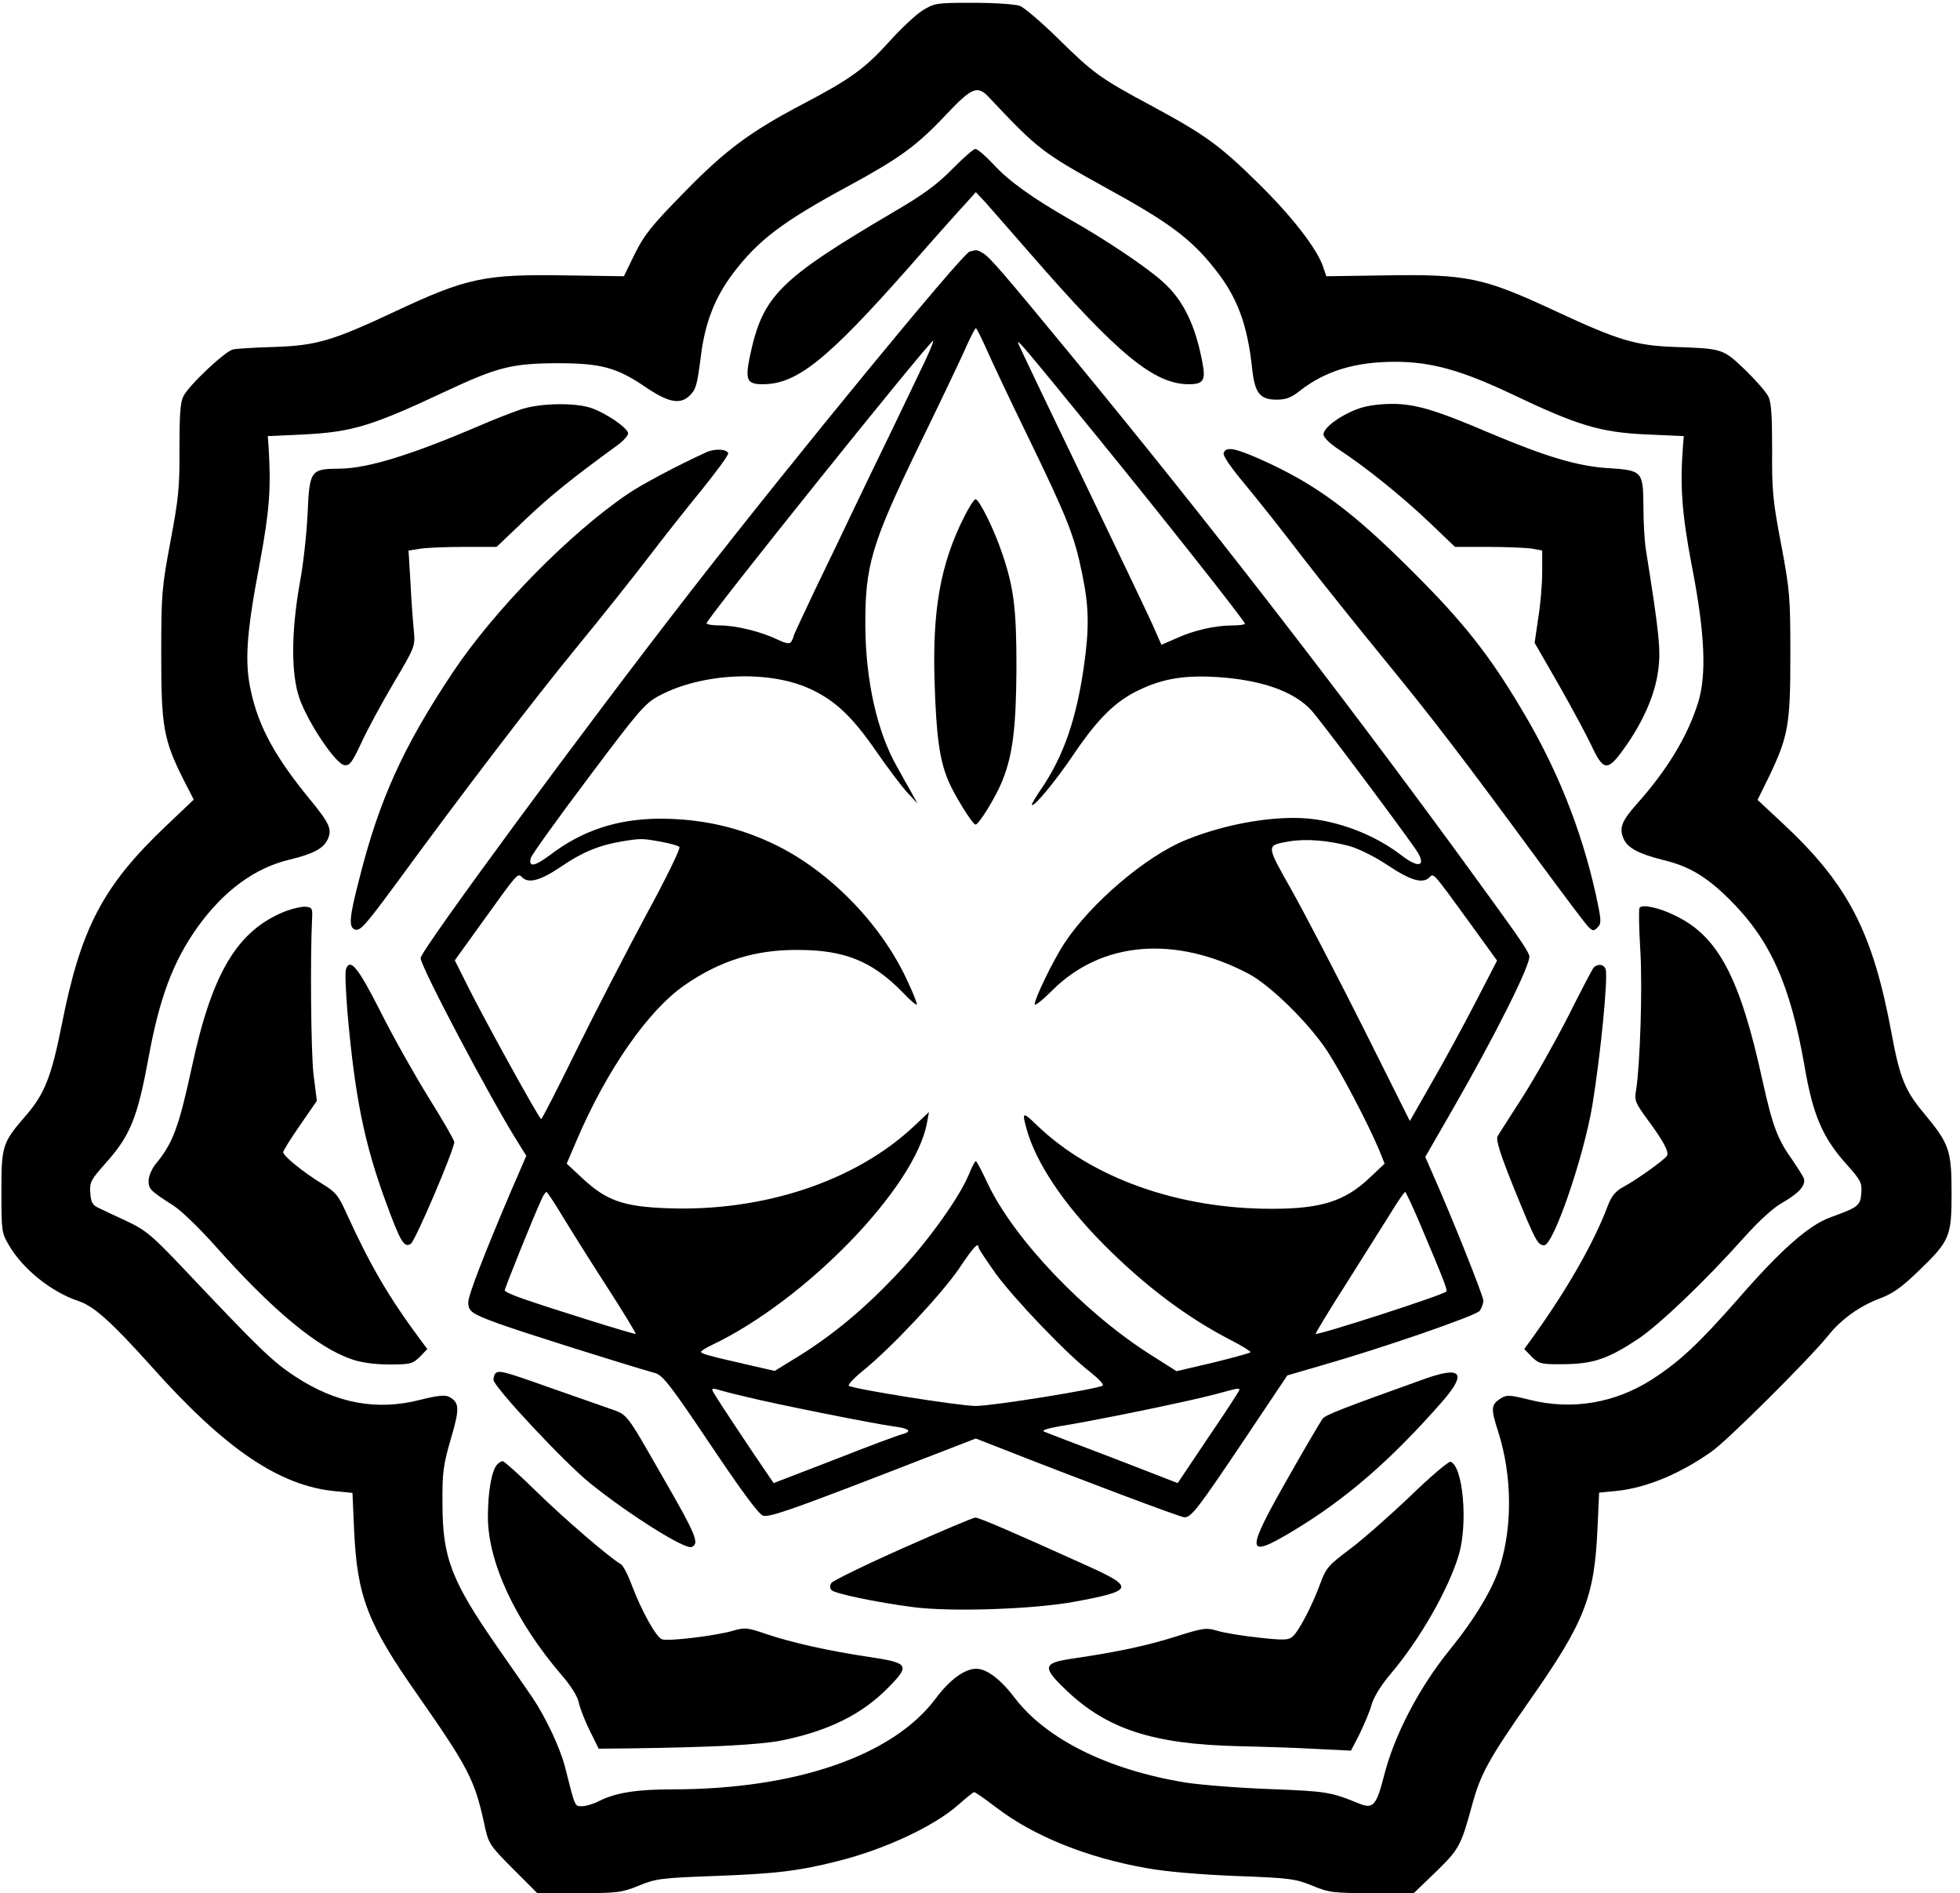 <?xml version="1.0" standalone="no"?>
<!DOCTYPE svg PUBLIC "-//W3C//DTD SVG 20010904//EN"
 "http://www.w3.org/TR/2001/REC-SVG-20010904/DTD/svg10.dtd">
<svg version="1.0" xmlns="http://www.w3.org/2000/svg"
 width="699pt" height="675pt" viewBox="0 0 699 675"
 preserveAspectRatio="xMidYMid meet">

<g transform="translate(0,675) scale(0.1,-0.1)"
fill="#000000" stroke="none">
<path d="M3289 6712 c-25 -16 -78 -66 -119 -112 -86 -95 -139 -133 -305 -220
-190 -100 -278 -165 -427 -318 -114 -116 -141 -150 -174 -217 l-39 -80 -202 3
c-295 5 -357 -8 -615 -129 -222 -104 -279 -121 -428 -126 -69 -2 -136 -6 -149
-9 -28 -6 -157 -127 -177 -167 -11 -21 -14 -66 -14 -185 1 -138 -3 -178 -32
-332 -31 -166 -33 -187 -33 -405 0 -257 8 -303 81 -448 l35 -68 -100 -95
c-224 -213 -303 -363 -371 -709 -37 -185 -61 -246 -129 -324 -83 -96 -86 -106
-86 -271 0 -139 1 -147 27 -190 50 -86 152 -167 248 -199 55 -18 118 -75 260
-233 262 -294 456 -426 656 -445 l61 -6 6 -136 c11 -233 48 -330 224 -581 183
-262 205 -305 239 -458 16 -76 17 -78 103 -165 l87 -87 149 0 c138 0 153 2
214 27 61 25 81 27 266 34 222 8 305 18 446 54 167 42 343 125 428 201 27 24
52 44 55 44 4 0 39 -24 78 -54 134 -103 326 -180 538 -217 71 -13 193 -23 320
-28 190 -7 210 -10 269 -34 60 -25 75 -27 214 -27 l149 0 79 76 c83 81 89 92
129 238 30 111 60 165 204 371 196 279 232 369 243 611 l6 132 62 6 c107 11
227 61 340 141 59 42 348 330 415 413 46 58 113 106 186 133 45 17 77 40 137
98 111 107 117 122 117 278 0 153 -9 176 -99 284 -67 80 -86 127 -115 284 -67
362 -155 532 -389 750 l-89 83 41 83 c69 145 76 185 76 434 0 207 -2 230 -33
395 -30 156 -33 193 -32 337 0 123 -3 169 -14 190 -8 16 -45 58 -83 95 -79 75
-79 75 -253 81 -137 5 -200 24 -423 128 -258 120 -314 132 -612 127 l-205 -3
-11 33 c-22 65 -110 179 -231 298 -138 136 -191 174 -380 276 -183 98 -208
116 -333 239 -60 59 -123 113 -138 118 -16 6 -90 11 -166 11 -134 0 -138 -1
-182 -28z m239 -310 c173 -184 189 -196 415 -321 225 -123 304 -182 388 -288
82 -102 118 -200 135 -361 9 -83 28 -107 86 -107 34 0 53 7 83 31 90 71 198
104 340 104 129 0 236 -30 414 -114 239 -114 317 -137 481 -145 l135 -6 -3
-35 c-11 -144 -4 -241 32 -430 46 -235 53 -386 22 -485 -37 -119 -109 -239
-219 -362 -54 -61 -63 -85 -47 -123 14 -33 53 -54 140 -76 93 -22 155 -59 236
-139 146 -144 218 -303 269 -593 30 -177 64 -257 150 -353 51 -57 56 -66 53
-103 -3 -45 -12 -51 -109 -86 -78 -28 -177 -115 -331 -292 -138 -157 -208
-223 -306 -286 -132 -85 -286 -111 -437 -73 -72 18 -82 18 -103 5 -35 -23 -36
-35 -8 -122 48 -152 50 -329 7 -471 -26 -85 -91 -193 -182 -305 -108 -133
-197 -304 -233 -447 -27 -106 -39 -120 -88 -100 -103 42 -116 44 -318 52 -113
4 -248 15 -300 23 -278 45 -499 155 -611 302 -50 66 -100 104 -137 104 -42 0
-95 -39 -145 -106 -152 -204 -499 -324 -939 -324 -127 0 -202 -12 -260 -41
-21 -11 -48 -19 -62 -19 -27 0 -24 -6 -61 140 -18 69 -68 176 -118 250 -17 25
-70 101 -118 170 -170 244 -201 325 -201 520 -1 110 3 138 30 230 32 109 31
129 -7 150 -14 7 -42 4 -102 -11 -155 -40 -300 -13 -446 83 -80 52 -129 100
-376 361 -136 144 -154 159 -225 193 -42 19 -88 41 -102 48 -20 9 -26 20 -28
53 -3 38 2 46 54 105 89 99 114 162 154 378 39 214 88 343 175 465 93 129 204
211 328 240 86 21 121 40 136 73 16 35 6 57 -64 142 -123 150 -182 257 -210
385 -23 104 -17 203 31 455 35 188 41 267 32 415 l-3 40 130 6 c172 9 241 30
505 154 184 86 235 99 395 100 159 0 214 -15 317 -85 81 -55 124 -64 158 -30
22 22 26 34 40 144 15 117 50 206 114 291 90 119 177 185 416 314 178 97 238
140 342 250 95 101 114 108 156 63z"/>
<path d="M3395 6146 c-52 -53 -105 -92 -205 -150 -414 -244 -470 -300 -516
-518 -17 -83 -10 -98 46 -98 121 0 228 85 518 413 97 111 192 217 210 236 l32
36 33 -35 c17 -20 91 -103 162 -185 312 -359 441 -465 565 -465 51 0 60 14 49
73 -25 137 -69 228 -143 293 -55 50 -199 147 -326 219 -140 80 -223 140 -277
199 -29 31 -57 55 -65 55 -7 -1 -45 -34 -83 -73z"/>
<path d="M3458 5853 c-26 -7 -623 -733 -996 -1213 -368 -473 -962 -1279 -962
-1306 0 -30 246 -496 347 -657 l30 -48 -55 -127 c-94 -221 -152 -370 -152
-395 0 -33 11 -41 110 -77 70 -26 438 -142 557 -176 27 -8 55 -44 196 -254
112 -167 172 -248 188 -254 20 -7 96 19 392 133 l367 142 87 -34 c274 -108
643 -247 657 -247 25 0 49 32 213 276 l154 230 117 34 c221 63 556 179 569
196 7 10 13 26 13 37 0 17 -116 307 -183 457 l-24 55 95 165 c155 269 284 527
276 552 -7 24 -42 73 -257 368 -441 602 -890 1182 -1366 1760 -251 305 -301
363 -325 377 -22 13 -22 13 -48 6z m57 -341 c16 -37 84 -182 152 -321 140
-289 165 -351 193 -490 24 -118 25 -190 5 -331 -27 -185 -72 -315 -149 -429
-20 -29 -36 -56 -36 -59 0 -19 82 79 148 177 88 130 151 192 237 232 84 40
162 52 275 45 157 -10 273 -50 336 -118 27 -28 300 -392 372 -495 41 -59 16
-73 -47 -25 -87 68 -203 116 -314 131 -123 17 -309 -13 -458 -74 -141 -57
-338 -224 -433 -368 -40 -61 -106 -197 -106 -218 0 -7 28 15 63 50 175 175
438 197 700 59 79 -42 217 -178 282 -278 50 -77 144 -257 182 -347 l21 -52
-54 -51 c-88 -83 -172 -110 -349 -110 -334 0 -642 110 -837 298 -51 49 -54 49
-37 -13 33 -120 132 -268 274 -411 147 -148 298 -262 458 -344 37 -19 67 -38
67 -41 0 -3 -59 -19 -132 -37 l-132 -31 -90 57 c-238 150 -490 414 -584 613
-20 43 -39 79 -42 79 -3 0 -14 -21 -25 -48 -33 -81 -149 -243 -255 -354 -116
-123 -227 -216 -351 -293 l-86 -53 -79 18 c-153 35 -184 43 -184 50 0 3 17 14
38 24 335 159 726 562 768 793 l7 38 -54 -51 c-209 -196 -538 -305 -880 -292
-156 6 -215 27 -299 104 l-59 55 35 82 c108 253 257 467 388 556 125 86 250
125 401 124 166 0 264 -39 373 -150 28 -30 52 -50 52 -44 0 5 -13 39 -30 75
-90 202 -271 391 -465 489 -134 67 -271 98 -423 98 -151 -1 -276 -42 -391
-130 -55 -41 -77 -44 -68 -10 3 11 94 138 204 284 182 243 203 267 253 294
155 83 396 93 543 23 87 -41 147 -98 232 -221 40 -58 90 -124 110 -146 l37
-40 -22 40 c-13 22 -35 63 -51 91 -71 125 -112 307 -113 504 -1 214 22 291
191 640 66 135 137 284 159 332 21 48 41 88 44 88 3 0 18 -31 35 -68z m-213
-43 c-17 -35 -69 -145 -117 -244 -48 -99 -112 -231 -142 -294 -30 -63 -90
-189 -134 -279 -43 -91 -79 -167 -79 -171 0 -3 -4 -12 -8 -19 -6 -9 -18 -7
-50 8 -58 28 -148 50 -204 50 -26 0 -48 3 -48 8 0 16 800 1013 808 1007 2 -2
-10 -31 -26 -66z m597 -259 c240 -294 541 -675 541 -684 0 -3 -20 -6 -45 -6
-60 0 -137 -17 -200 -46 l-53 -23 -22 50 c-11 28 -127 269 -255 536 -129 267
-235 489 -235 492 1 9 36 -33 269 -319z m-1543 -1461 c32 -6 63 -14 67 -19 5
-4 -48 -113 -118 -241 -69 -129 -181 -345 -248 -481 -67 -137 -124 -248 -127
-248 -7 0 -206 361 -263 476 l-45 90 103 143 c123 171 121 169 137 153 23 -23
65 -12 139 38 76 52 135 76 217 90 68 11 72 11 138 -1z m2458 -16 c34 -10 92
-39 138 -70 80 -53 122 -65 146 -41 15 15 11 20 136 -152 l105 -145 -78 -151
c-43 -83 -113 -212 -156 -286 l-77 -135 -168 336 c-93 185 -207 404 -253 486
-93 165 -93 160 -9 175 58 10 138 4 216 -17z m-2810 -1316 c27 -45 98 -158
158 -251 60 -93 107 -170 105 -172 -3 -3 -292 87 -404 126 -35 12 -63 25 -63
29 0 8 106 271 131 324 6 15 15 27 18 27 3 -1 28 -38 55 -83z m3068 -49 c77
-182 91 -218 86 -223 -12 -13 -459 -157 -466 -151 -1 2 48 84 111 182 62 99
133 211 158 251 24 40 47 72 50 73 3 0 31 -60 61 -132z m-1582 -66 c0 -5 28
-46 61 -93 68 -93 255 -288 337 -351 29 -23 49 -44 45 -48 -13 -12 -393 -73
-453 -73 -59 0 -440 61 -453 72 -4 4 22 31 57 59 99 81 276 270 337 360 50 75
69 95 69 74z m-835 -531 c103 -26 464 -98 533 -107 55 -7 67 -18 29 -28 -13
-3 -121 -43 -240 -90 l-218 -84 -72 106 c-109 163 -147 221 -147 227 0 4 8 4
18 1 9 -3 53 -15 97 -25z m1765 23 c0 -3 -49 -79 -110 -168 l-110 -164 -227
88 c-126 48 -237 90 -248 95 -14 5 10 13 86 25 144 25 439 86 524 109 82 22
85 23 85 15z"/>
<path d="M3439 4908 c-85 -168 -114 -332 -106 -588 6 -197 18 -280 49 -354 23
-54 87 -156 97 -156 12 0 73 99 96 157 37 92 49 190 50 403 0 210 -9 285 -52
410 -28 83 -81 190 -94 190 -5 0 -23 -28 -40 -62z"/>
<path d="M1860 5291 c-30 -10 -100 -37 -155 -61 -241 -103 -394 -150 -493
-151 -105 -1 -108 -5 -115 -160 -3 -68 -15 -180 -28 -249 -31 -175 -31 -325
-1 -410 30 -86 129 -234 160 -238 19 -3 27 8 61 80 21 46 73 142 115 213 76
128 77 131 72 185 -3 30 -9 107 -12 171 l-7 116 39 6 c21 4 92 7 157 7 l118 0
104 99 c89 84 155 138 333 268 17 13 32 30 32 38 0 18 -78 72 -131 90 -57 20
-181 18 -249 -4z"/>
<path d="M4837 5290 c-62 -24 -117 -66 -117 -89 0 -11 23 -33 58 -56 96 -63
222 -165 319 -257 l92 -88 118 0 c65 0 135 -3 156 -6 l37 -7 0 -76 c0 -42 -6
-116 -14 -164 l-13 -89 84 -146 c46 -81 99 -179 118 -219 44 -94 58 -95 119
-9 65 91 107 186 119 271 11 74 5 133 -44 440 -4 28 -8 93 -8 146 -1 130 -3
132 -128 140 -108 7 -221 41 -420 125 -197 84 -266 104 -351 104 -51 -1 -93
-7 -125 -20z"/>
<path d="M2520 5138 c-105 -48 -231 -115 -281 -149 -209 -142 -477 -415 -626
-639 -175 -263 -261 -452 -332 -735 -35 -135 -38 -170 -16 -179 19 -7 36 12
143 157 240 328 488 653 647 847 97 118 215 267 263 330 48 63 131 168 185
234 53 66 96 124 94 130 -5 15 -47 17 -77 4z"/>
<path d="M4364 5135 c-4 -9 26 -52 76 -112 45 -54 137 -170 204 -258 68 -88
201 -254 296 -370 175 -214 276 -346 551 -720 85 -115 162 -218 173 -229 16
-16 20 -17 34 -2 14 14 13 25 -7 118 -52 232 -138 448 -264 658 -115 194 -208
311 -382 485 -225 226 -355 321 -556 410 -87 38 -117 43 -125 20z"/>
<path d="M1018 3501 c-171 -68 -261 -218 -333 -552 -48 -221 -68 -275 -132
-352 -12 -16 -23 -41 -23 -57 0 -30 5 -35 92 -91 26 -17 92 -81 148 -144 200
-225 362 -360 483 -401 33 -12 82 -19 134 -19 77 0 84 2 110 27 l27 28 -24 32
c-113 152 -179 265 -263 449 -30 67 -40 79 -88 108 -68 42 -139 99 -139 113 0
5 27 49 60 96 l60 87 -12 95 c-9 80 -12 417 -5 555 2 36 0 40 -23 42 -14 1
-46 -6 -72 -16z"/>
<path d="M5847 3513 c-3 -5 -2 -74 3 -153 8 -135 -1 -405 -15 -496 -7 -38 -3
-46 40 -105 57 -77 78 -116 70 -130 -9 -14 -103 -82 -152 -109 -32 -17 -45
-33 -59 -69 -48 -128 -142 -294 -264 -464 l-34 -47 27 -28 c26 -25 33 -27 115
-26 104 1 157 19 264 90 76 51 238 205 379 363 52 58 103 105 136 123 59 34
84 62 76 87 -4 9 -21 36 -38 61 -56 78 -73 123 -110 290 -79 362 -157 511
-308 584 -59 30 -121 43 -130 29z"/>
<path d="M1234 3295 c-4 -9 -1 -78 5 -153 27 -305 60 -467 136 -675 53 -145
66 -167 90 -152 16 10 155 336 155 363 0 7 -41 78 -91 158 -49 79 -127 217
-172 307 -80 158 -108 192 -123 152z"/>
<path d="M5682 3298 c-5 -7 -46 -85 -90 -173 -45 -88 -117 -216 -161 -285 -44
-69 -85 -132 -90 -141 -7 -12 8 -61 60 -190 75 -184 83 -199 106 -199 33 0
141 314 172 500 29 176 57 460 47 485 -7 18 -30 20 -44 3z"/>
<path d="M1767 1853 c-4 -3 -7 -14 -7 -23 0 -24 253 -295 345 -369 139 -112
337 -236 361 -227 30 12 18 41 -109 261 -126 220 -118 210 -184 233 -32 11
-129 45 -217 76 -160 57 -177 61 -189 49z"/>
<path d="M5085 1835 c-297 -106 -355 -129 -368 -143 -7 -10 -64 -106 -125
-214 -150 -264 -149 -287 12 -191 192 114 356 256 539 465 89 102 70 128 -58
83z"/>
<path d="M1772 1527 c-19 -22 -32 -98 -32 -185 0 -162 98 -373 265 -567 31
-36 55 -74 59 -95 4 -19 21 -64 39 -100 l32 -65 105 1 c302 4 473 13 551 29
165 34 284 93 377 188 79 80 73 88 -68 109 -147 22 -276 51 -368 82 -67 23
-75 24 -120 11 -58 -17 -228 -38 -251 -30 -20 6 -72 99 -107 191 -14 38 -32
73 -40 77 -39 22 -202 162 -300 258 -61 60 -116 109 -121 109 -6 0 -15 -6 -21
-13z"/>
<path d="M5027 1413 c-74 -70 -170 -155 -215 -188 -73 -55 -83 -65 -103 -120
-28 -77 -76 -170 -99 -190 -15 -13 -30 -14 -121 -4 -57 6 -123 17 -146 24 -40
12 -51 11 -146 -19 -103 -33 -211 -56 -367 -79 -112 -16 -115 -30 -28 -113
145 -139 310 -193 613 -200 88 -2 215 -6 282 -10 l121 -6 30 58 c16 33 36 79
43 104 7 27 34 71 67 110 105 123 206 300 244 424 34 112 16 319 -29 334 -7 2
-73 -54 -146 -125z"/>
<path d="M3220 1230 c-135 -60 -249 -116 -255 -124 -6 -10 -6 -19 1 -26 12
-12 158 -43 289 -60 133 -18 430 -8 577 19 211 39 216 51 48 127 -263 119
-390 174 -402 173 -7 0 -123 -49 -258 -109z"/>
</g>
</svg>
